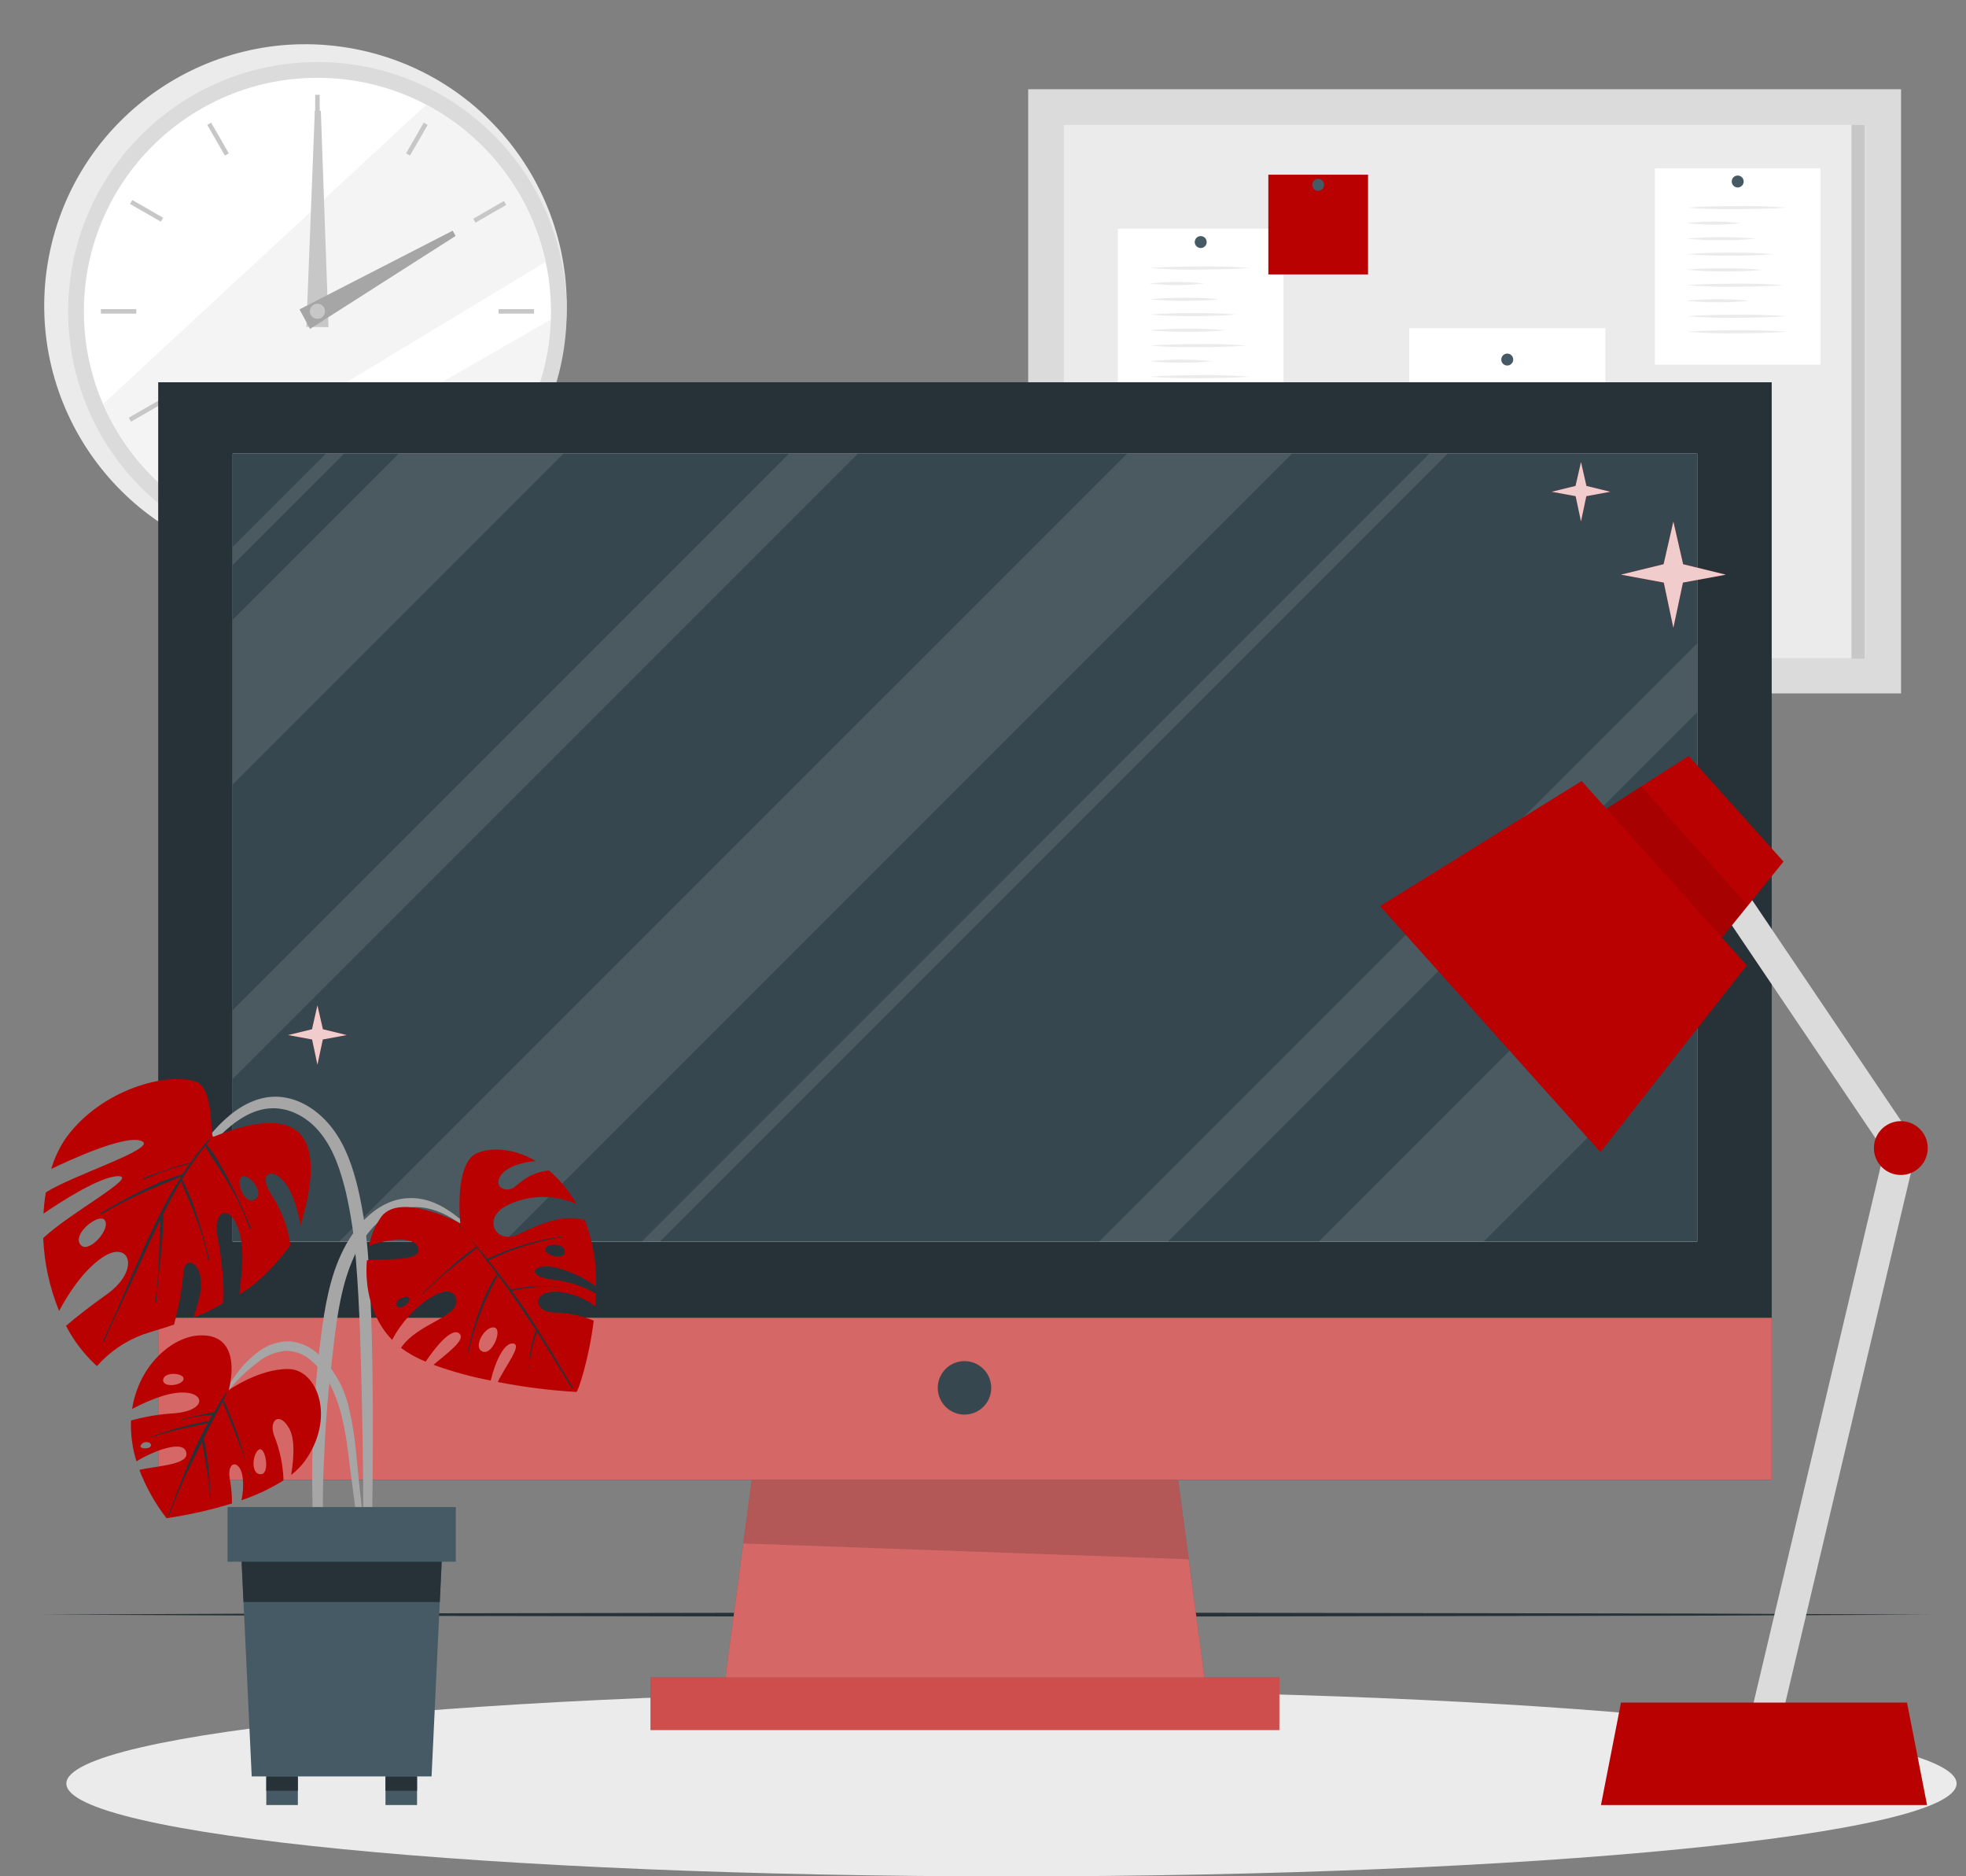 <svg width="131" height="125" viewBox="0 0 131 125" fill="none" xmlns="http://www.w3.org/2000/svg">
<rect x="0" y="0" width="131" height="125" fill="#808080" stroke="none"/>
<path d="M37.454 23.61C39.252 14.167 33.054 5.054 23.61 3.256C14.167 1.458 5.054 7.655 3.256 17.099C1.458 26.543 7.655 35.656 17.099 37.454C26.543 39.252 35.656 33.054 37.454 23.61Z" fill="#EBEBEB"/>
<path d="M21.151 37.351C30.324 37.351 37.759 29.915 37.759 20.743C37.759 11.57 30.324 4.134 21.151 4.134C11.979 4.134 4.543 11.57 4.543 20.743C4.543 29.915 11.979 37.351 21.151 37.351Z" fill="#DBDBDB"/>
<path d="M21.151 36.302C29.745 36.302 36.711 29.336 36.711 20.743C36.711 12.149 29.745 5.183 21.151 5.183C12.558 5.183 5.591 12.149 5.591 20.743C5.591 29.336 12.558 36.302 21.151 36.302Z" fill="white"/>
<path opacity="0.5" d="M36.361 17.442C29.276 21.735 17.63 28.773 11.119 32.639C9.277 31.087 7.82 29.13 6.861 26.921L28.395 6.982C30.405 8.04 32.159 9.524 33.535 11.33C34.911 13.137 35.876 15.223 36.361 17.442Z" fill="#EBEBEB"/>
<path opacity="0.5" d="M36.702 21.287C36.646 23.018 36.299 24.728 35.675 26.343L16.266 35.522C15.42 35.243 14.6 34.89 13.816 34.468C19.679 31.081 30.389 24.918 36.702 21.287Z" fill="#EBEBEB"/>
<path d="M21.302 6.314H21.001V8.672H21.302V6.314Z" fill="#C7C7C7"/>
<path d="M14.068 8.172L13.808 8.322L14.987 10.364L15.247 10.214L14.068 8.172Z" fill="#C7C7C7"/>
<path d="M8.814 13.326L8.664 13.587L10.716 14.767L10.867 14.505L8.814 13.326Z" fill="#C7C7C7"/>
<path d="M9.081 20.592H6.722V20.893H9.081V20.592Z" fill="#C7C7C7"/>
<path d="M10.623 26.65L8.581 27.829L8.731 28.089L10.774 26.91L10.623 26.65Z" fill="#C7C7C7"/>
<path d="M14.988 31.123L13.809 33.166L14.069 33.316L15.248 31.273L14.988 31.123Z" fill="#C7C7C7"/>
<path d="M21.302 32.816H21.001V35.175H21.302V32.816Z" fill="#C7C7C7"/>
<path d="M27.317 31.125L27.056 31.275L28.236 33.318L28.496 33.168L27.317 31.125Z" fill="#C7C7C7"/>
<path d="M31.683 26.646L31.533 26.906L33.575 28.085L33.725 27.825L31.683 26.646Z" fill="#C7C7C7"/>
<path d="M35.583 20.592H33.224V20.893H35.583V20.592Z" fill="#C7C7C7"/>
<path d="M33.575 13.393L31.533 14.573L31.683 14.833L33.725 13.653L33.575 13.393Z" fill="#C7C7C7"/>
<path d="M28.236 8.171L27.058 10.214L27.318 10.364L28.497 8.321L28.236 8.171Z" fill="#C7C7C7"/>
<path d="M21.378 7.38L21.89 21.794L20.415 21.776L20.977 7.377L21.378 7.38Z" fill="#C7C7C7"/>
<path d="M30.357 15.719L20.66 21.909L19.956 20.61L30.165 15.366L30.357 15.719Z" fill="#A6A6A6"/>
<path d="M21.655 20.743C21.654 20.842 21.623 20.939 21.567 21.021C21.511 21.103 21.432 21.166 21.34 21.204C21.248 21.241 21.147 21.25 21.049 21.23C20.952 21.21 20.863 21.161 20.793 21.091C20.723 21.02 20.676 20.93 20.657 20.833C20.638 20.735 20.648 20.634 20.687 20.543C20.725 20.451 20.789 20.373 20.872 20.318C20.955 20.263 21.052 20.233 21.151 20.233C21.218 20.233 21.284 20.246 21.345 20.272C21.407 20.298 21.462 20.335 21.509 20.383C21.556 20.43 21.593 20.486 21.618 20.548C21.643 20.61 21.655 20.676 21.655 20.743Z" fill="#C7C7C7"/>
<path d="M126.672 5.945H68.511V46.194H126.672V5.945Z" fill="#DBDBDB"/>
<path d="M124.295 8.322H70.887V43.838H124.295V8.322Z" fill="#EBEBEB"/>
<path d="M85.528 15.233H74.489V28.316H85.528V15.233Z" fill="white"/>
<path d="M80.405 16.125C80.405 16.204 80.381 16.281 80.338 16.346C80.294 16.412 80.231 16.463 80.159 16.493C80.086 16.523 80.006 16.531 79.929 16.515C79.851 16.499 79.781 16.461 79.725 16.405C79.67 16.349 79.632 16.278 79.617 16.201C79.602 16.124 79.61 16.044 79.641 15.971C79.671 15.899 79.723 15.837 79.788 15.793C79.854 15.75 79.931 15.727 80.01 15.728C80.062 15.728 80.114 15.738 80.162 15.758C80.21 15.778 80.254 15.807 80.29 15.844C80.327 15.881 80.356 15.925 80.376 15.973C80.395 16.022 80.405 16.073 80.405 16.125Z" fill="#455A64"/>
<path d="M76.588 17.854C77.704 17.768 78.823 17.763 79.939 17.751C81.055 17.739 82.171 17.768 83.287 17.854C82.171 17.942 81.055 17.945 79.939 17.96C78.823 17.975 77.704 17.939 76.588 17.854Z" fill="#EBEBEB"/>
<path d="M76.588 18.887C77.193 18.816 77.802 18.782 78.411 18.784C79.019 18.781 79.627 18.815 80.231 18.887C79.021 19.029 77.798 19.029 76.588 18.887Z" fill="#EBEBEB"/>
<path d="M76.588 19.939C77.366 19.856 78.14 19.839 78.915 19.833C79.689 19.827 80.466 19.856 81.241 19.939C80.466 20.018 79.692 20.039 78.915 20.042C78.137 20.045 77.366 20.003 76.588 19.939Z" fill="#EBEBEB"/>
<path d="M76.588 20.958C77.56 20.875 78.529 20.857 79.501 20.852C80.472 20.846 81.441 20.875 82.41 20.958C81.441 21.037 80.469 21.058 79.501 21.061C78.532 21.064 77.56 21.037 76.588 20.958Z" fill="#EBEBEB"/>
<path d="M76.588 22C77.433 21.918 78.276 21.9 79.118 21.894C79.96 21.888 80.802 21.918 81.647 22C80.802 22.079 79.96 22.1 79.118 22.103C78.276 22.106 77.433 22.071 76.588 22Z" fill="#EBEBEB"/>
<path d="M76.588 23.025C77.669 22.939 78.747 22.933 79.827 22.922C80.908 22.91 81.986 22.936 83.067 23.025C81.986 23.11 80.908 23.116 79.827 23.128C78.747 23.14 77.669 23.11 76.588 23.025Z" fill="#EBEBEB"/>
<path d="M76.588 24.061C77.979 23.924 79.379 23.924 80.77 24.061C80.075 24.135 79.377 24.17 78.679 24.164C77.981 24.168 77.283 24.134 76.588 24.061Z" fill="#EBEBEB"/>
<path d="M76.588 25.092C77.704 25.006 78.823 25.001 79.939 24.989C81.055 24.977 82.171 25.006 83.287 25.092C82.171 25.177 81.055 25.183 79.939 25.195C78.823 25.207 77.704 25.177 76.588 25.092Z" fill="#EBEBEB"/>
<path d="M76.588 26.123C77.704 26.037 78.823 26.031 79.939 26.02C81.055 26.008 82.171 26.037 83.287 26.123C82.171 26.211 81.055 26.214 79.939 26.226C78.823 26.237 77.704 26.211 76.588 26.123Z" fill="#EBEBEB"/>
<path d="M121.307 11.211H110.267V24.294H121.307V11.211Z" fill="white"/>
<path d="M116.186 12.1C116.184 12.178 116.159 12.254 116.115 12.318C116.07 12.383 116.007 12.432 115.934 12.461C115.862 12.49 115.782 12.496 115.705 12.48C115.629 12.463 115.559 12.425 115.504 12.369C115.45 12.313 115.413 12.242 115.398 12.165C115.383 12.089 115.392 12.009 115.422 11.937C115.452 11.865 115.503 11.803 115.568 11.76C115.634 11.717 115.71 11.694 115.788 11.694C115.841 11.694 115.894 11.704 115.943 11.725C115.991 11.745 116.036 11.775 116.073 11.813C116.11 11.851 116.139 11.896 116.158 11.945C116.178 11.994 116.187 12.047 116.186 12.1Z" fill="#455A64"/>
<path d="M112.37 13.831C113.486 13.743 114.602 13.74 115.718 13.725C116.834 13.711 117.95 13.743 119.066 13.831C117.95 13.917 116.834 13.923 115.718 13.934C114.602 13.946 113.486 13.917 112.37 13.831Z" fill="#EBEBEB"/>
<path d="M112.37 14.865C113.579 14.724 114.8 14.724 116.009 14.865C114.8 15.002 113.579 15.002 112.37 14.865Z" fill="#EBEBEB"/>
<path d="M112.37 15.899C113.917 15.761 115.474 15.761 117.022 15.899C116.248 15.978 115.47 15.999 114.696 16.002C113.921 16.005 113.144 15.978 112.37 15.899Z" fill="#EBEBEB"/>
<path d="M112.37 16.932C113.338 16.85 114.31 16.832 115.279 16.829C116.248 16.826 117.22 16.85 118.191 16.932C117.22 17.015 116.251 17.032 115.279 17.035C114.307 17.038 113.338 17.012 112.37 16.932Z" fill="#EBEBEB"/>
<path d="M112.37 17.966C113.212 17.877 114.048 17.877 114.899 17.877C115.75 17.877 116.584 17.898 117.426 17.98C116.584 18.063 115.741 18.081 114.899 18.084C114.057 18.087 113.212 18.045 112.37 17.966Z" fill="#EBEBEB"/>
<path d="M112.37 18.999C113.447 18.914 114.528 18.908 115.609 18.896C116.69 18.884 117.767 18.914 118.848 18.999C117.77 19.088 116.69 19.091 115.609 19.102C114.528 19.114 113.459 19.085 112.37 18.999Z" fill="#EBEBEB"/>
<path d="M112.37 20.033C113.76 19.895 115.161 19.895 116.551 20.033C115.161 20.174 113.76 20.174 112.37 20.033Z" fill="#EBEBEB"/>
<path d="M112.37 21.067C113.486 20.981 114.602 20.975 115.718 20.963C116.834 20.952 117.95 20.981 119.066 21.067C117.95 21.155 116.834 21.161 115.718 21.172C114.602 21.184 113.486 21.152 112.37 21.067Z" fill="#EBEBEB"/>
<path d="M112.37 22.1C113.486 22.015 114.602 22.009 115.718 21.997C116.834 21.985 117.95 22.015 119.066 22.1C117.95 22.188 116.834 22.194 115.718 22.206C114.602 22.218 113.486 22.188 112.37 22.1Z" fill="#EBEBEB"/>
<path d="M106.966 21.864H93.9V37.345H106.966V21.864Z" fill="white"/>
<path d="M100.829 23.952C100.829 24.031 100.806 24.108 100.762 24.173C100.718 24.239 100.656 24.29 100.584 24.32C100.511 24.35 100.431 24.358 100.354 24.342C100.277 24.327 100.206 24.289 100.15 24.233C100.095 24.178 100.057 24.107 100.042 24.03C100.026 23.953 100.034 23.873 100.064 23.8C100.094 23.728 100.145 23.666 100.211 23.622C100.276 23.578 100.353 23.555 100.431 23.555C100.484 23.554 100.536 23.564 100.584 23.584C100.632 23.604 100.676 23.633 100.713 23.67C100.75 23.707 100.78 23.751 100.8 23.8C100.819 23.848 100.829 23.9 100.829 23.952Z" fill="#455A64"/>
<path d="M95.729 25.725C96.209 25.654 96.693 25.62 97.178 25.622C97.663 25.618 98.147 25.653 98.627 25.725C97.666 25.866 96.69 25.866 95.729 25.725Z" fill="#EBEBEB"/>
<path d="M95.729 26.894C96.976 26.757 98.234 26.757 99.481 26.894C98.234 27.032 96.976 27.032 95.729 26.894Z" fill="#EBEBEB"/>
<path d="M95.729 28.06C96.883 27.923 98.05 27.923 99.204 28.06C98.05 28.198 96.883 28.198 95.729 28.06Z" fill="#EBEBEB"/>
<path d="M95.729 29.229C96.883 29.088 98.05 29.088 99.204 29.229C98.627 29.302 98.047 29.336 97.466 29.332C96.886 29.335 96.305 29.3 95.729 29.229Z" fill="#EBEBEB"/>
<path d="M95.729 30.395C96.73 30.258 97.746 30.258 98.747 30.395C98.248 30.469 97.744 30.504 97.24 30.498C96.734 30.502 96.229 30.468 95.729 30.395Z" fill="#EBEBEB"/>
<path d="M95.729 31.561C97.013 31.424 98.308 31.424 99.593 31.561C98.308 31.703 97.013 31.703 95.729 31.561Z" fill="#EBEBEB"/>
<path d="M95.729 32.73C96.787 32.589 97.86 32.589 98.918 32.73C98.39 32.803 97.858 32.837 97.325 32.834C96.791 32.836 96.258 32.802 95.729 32.73Z" fill="#EBEBEB"/>
<path d="M95.729 33.897C96.393 33.824 97.061 33.79 97.728 33.794C98.396 33.788 99.064 33.823 99.728 33.897C98.398 34.034 97.058 34.034 95.729 33.897Z" fill="#EBEBEB"/>
<path d="M95.729 35.063C96.393 34.992 97.061 34.957 97.728 34.96C98.396 34.956 99.064 34.99 99.728 35.063C98.399 35.204 97.058 35.204 95.729 35.063Z" fill="#EBEBEB"/>
<path d="M101.439 25.725C102.068 25.654 102.702 25.62 103.335 25.622C103.97 25.618 104.604 25.653 105.235 25.725C103.973 25.866 102.7 25.866 101.439 25.725Z" fill="#EBEBEB"/>
<path d="M101.439 26.894C102.265 26.757 103.107 26.757 103.933 26.894C103.107 27.032 102.265 27.032 101.439 26.894Z" fill="#EBEBEB"/>
<path d="M101.439 28.06C102.626 27.923 103.824 27.923 105.011 28.06C103.824 28.198 102.626 28.198 101.439 28.06Z" fill="#EBEBEB"/>
<path d="M101.439 29.229C102.593 29.088 103.76 29.088 104.914 29.229C104.337 29.302 103.757 29.336 103.176 29.332C102.595 29.335 102.015 29.3 101.439 29.229Z" fill="#EBEBEB"/>
<path d="M101.439 30.395C102.7 30.258 103.973 30.258 105.235 30.395C104.604 30.469 103.97 30.504 103.335 30.498C102.702 30.502 102.068 30.468 101.439 30.395Z" fill="#EBEBEB"/>
<path d="M101.439 31.561C102.44 31.424 103.456 31.424 104.457 31.561C103.456 31.703 102.44 31.703 101.439 31.561Z" fill="#EBEBEB"/>
<path d="M101.439 32.73C102.625 32.589 103.824 32.589 105.011 32.73C104.418 32.803 103.821 32.837 103.223 32.834C102.627 32.836 102.031 32.801 101.439 32.73Z" fill="#EBEBEB"/>
<path d="M101.439 33.897C101.896 33.824 102.357 33.79 102.82 33.794C103.282 33.788 103.744 33.823 104.201 33.897C103.285 34.034 102.354 34.034 101.439 33.897Z" fill="#EBEBEB"/>
<path d="M101.439 35.063C101.877 34.992 102.32 34.957 102.764 34.96C103.208 34.956 103.651 34.99 104.089 35.063C103.211 35.204 102.317 35.204 101.439 35.063Z" fill="#EBEBEB"/>
<path d="M91.156 11.638H84.513V18.281H91.156V11.638Z" fill="#B90101"/>
<path d="M88.232 12.312C88.232 12.391 88.208 12.468 88.164 12.533C88.12 12.599 88.058 12.65 87.985 12.68C87.912 12.71 87.832 12.717 87.754 12.701C87.677 12.685 87.606 12.647 87.551 12.591C87.496 12.535 87.458 12.463 87.444 12.386C87.429 12.308 87.438 12.228 87.469 12.156C87.499 12.083 87.551 12.021 87.618 11.979C87.684 11.935 87.761 11.913 87.84 11.914C87.944 11.916 88.044 11.959 88.117 12.033C88.191 12.107 88.232 12.207 88.232 12.312Z" fill="#455A64"/>
<path d="M124.263 8.322H123.368V43.876H124.263V8.322Z" fill="#C7C7C7"/>
<path d="M67.398 125C102.178 125 130.373 122.231 130.373 118.816C130.373 115.401 102.178 112.632 67.398 112.632C32.617 112.632 4.422 115.401 4.422 118.816C4.422 122.231 32.617 125 67.398 125Z" fill="#EBEBEB"/>
<path d="M2.826 107.561L18.557 107.488L34.291 107.464L65.755 107.414L97.219 107.464L112.953 107.488L128.683 107.561L112.953 107.632L97.219 107.659L65.755 107.709L34.291 107.659L18.557 107.632L2.826 107.561Z" fill="#263238"/>
<path d="M118.053 25.466H10.541V98.571H118.053V25.466Z" fill="#263238"/>
<path d="M118.053 87.788H10.541V98.571H118.053V87.788Z" fill="#B90101"/>
<path opacity="0.4" d="M118.053 87.788H10.541V98.571H118.053V87.788Z" fill="white"/>
<path d="M85.246 111.749H43.345V115.25H85.246V111.749Z" fill="#B90101"/>
<path opacity="0.3" d="M85.246 111.749H43.345V115.25H85.246V111.749Z" fill="white"/>
<path d="M80.257 111.752H48.337L49.147 105.677L49.188 105.388L49.261 104.82L49.3 104.531L49.376 103.963L49.388 103.875L49.414 103.677L49.491 103.106L49.529 102.82L50.098 98.574H78.496L79.029 102.579L79.059 102.77L79.147 103.436L79.171 103.627L79.206 103.875L79.262 104.293L79.286 104.484L79.374 105.15L79.4 105.341L80.257 111.752Z" fill="#B90101"/>
<g opacity="0.4">
<path d="M80.257 111.752H48.337L49.147 105.677L49.188 105.388L49.261 104.82L49.3 104.531L49.376 103.963L49.388 103.875L49.414 103.677L49.491 103.106L49.529 102.82L50.098 98.574H78.496L79.029 102.579L79.059 102.77L79.147 103.436L79.171 103.627L79.206 103.875L79.262 104.293L79.286 104.484L79.374 105.15L79.4 105.341L80.257 111.752Z" fill="white"/>
</g>
<path d="M66.049 92.455C66.049 92.807 65.945 93.152 65.749 93.445C65.553 93.738 65.275 93.966 64.949 94.101C64.624 94.236 64.266 94.271 63.92 94.202C63.574 94.134 63.257 93.964 63.008 93.715C62.759 93.466 62.589 93.148 62.52 92.803C62.452 92.457 62.487 92.099 62.622 91.773C62.757 91.448 62.985 91.169 63.278 90.974C63.571 90.778 63.915 90.674 64.268 90.674C64.74 90.674 65.193 90.861 65.527 91.195C65.861 91.529 66.049 91.983 66.049 92.455Z" fill="#37474F"/>
<g opacity="0.16">
<path d="M79.206 103.875L49.529 102.82L50.098 98.574H78.496L79.206 103.875Z" fill="black"/>
</g>
<path d="M113.091 30.219H15.503V82.714H113.091V30.219Z" fill="white"/>
<path d="M113.091 30.219H15.503V82.714H113.091V30.219Z" fill="#37474F"/>
<g opacity="0.1">
<path d="M86.088 30.219L33.59 82.717H22.6L75.101 30.219H86.088Z" fill="white"/>
<path d="M113.091 57.493V68.482L98.856 82.717H87.867L113.091 57.493Z" fill="white"/>
<path d="M37.553 30.219L15.5 52.272V41.285L26.567 30.219H37.553Z" fill="white"/>
<path d="M113.091 42.857V47.445L77.816 82.717H73.231L113.091 42.857Z" fill="white"/>
<path d="M57.162 30.219L15.5 71.88V67.296L52.577 30.219H57.162Z" fill="white"/>
<path d="M96.468 30.219L43.97 82.717H42.751L95.246 30.219H96.468Z" fill="white"/>
<path d="M22.933 30.219L15.5 37.648V36.429L21.711 30.219H22.933Z" fill="white"/>
</g>
<path d="M114.999 38.284L112.14 38.811L111.501 41.827L110.862 38.811L108.003 38.281L110.85 37.586L111.501 34.739L112.152 37.586L114.999 38.284Z" fill="#B90101"/>
<path d="M107.299 32.76L105.703 33.054L105.346 34.739L104.987 33.054L103.391 32.76L104.981 32.371L105.346 30.778L105.709 32.371L107.299 32.76Z" fill="#B90101"/>
<path d="M23.107 68.953L21.511 69.248L21.151 70.932L20.795 69.248L19.196 68.953L20.789 68.565L21.151 66.972L21.517 68.565L23.107 68.953Z" fill="#B90101"/>
<g opacity="0.8">
<path d="M114.999 38.284L112.14 38.811L111.501 41.827L110.862 38.811L108.003 38.281L110.85 37.586L111.501 34.739L112.152 37.586L114.999 38.284Z" fill="white"/>
<path d="M107.299 32.76L105.703 33.054L105.346 34.739L104.987 33.054L103.391 32.76L104.981 32.371L105.346 30.778L105.709 32.371L107.299 32.76Z" fill="white"/>
<path d="M23.107 68.953L21.511 69.248L21.151 70.932L20.795 69.248L19.196 68.953L20.789 68.565L21.151 66.972L21.517 68.565L23.107 68.953Z" fill="white"/>
</g>
<path d="M24.549 84.019C24.453 82.404 24.225 80.801 23.866 79.225C23.528 77.802 23.048 76.35 22.152 75.175C21.334 74.104 20.159 73.25 18.793 73.085C17.479 72.923 16.242 73.509 15.259 74.339C14.04 75.364 13.106 76.725 12.229 78.044C11.268 79.518 10.394 81.047 9.611 82.623C9.584 82.676 9.664 82.72 9.69 82.667C10.374 81.331 11.161 80.051 12.046 78.839C12.847 77.675 13.749 76.583 14.741 75.576C15.645 74.693 16.802 73.871 18.101 73.83C19.399 73.789 20.604 74.519 21.387 75.523C22.27 76.645 22.709 78.047 23.045 79.41C23.388 80.912 23.614 82.44 23.719 83.977C23.975 87.137 24.046 90.317 24.116 93.486C24.158 95.279 24.181 97.072 24.199 98.866C24.199 99.773 24.199 100.683 24.22 101.59C24.186 102.468 24.221 103.347 24.326 104.219C24.355 104.396 24.644 104.378 24.673 104.219C24.78 103.393 24.82 102.56 24.794 101.728C24.794 100.868 24.817 100.005 24.823 99.145C24.839 97.469 24.846 95.794 24.844 94.122C24.823 90.747 24.779 87.373 24.549 84.019Z" fill="#A6A6A6"/>
<path d="M14.237 75.726C13.943 75.841 14.34 72.472 13.012 72.042C11.136 71.433 6.828 72.534 4.452 75.726C3.989 76.379 3.638 77.104 3.415 77.873C4.593 77.299 8.513 75.488 9.493 76.041C10.377 76.548 4.782 78.309 3.053 79.439C2.976 79.906 2.924 80.377 2.897 80.85C3.907 80.155 6.657 78.353 7.885 78.353C9.252 78.353 4.723 80.75 2.879 82.475C2.948 84.143 3.307 85.786 3.939 87.331C4.408 86.448 5.441 84.716 6.778 83.798C8.627 82.505 9.428 84.584 7.105 86.233C5.862 87.116 4.967 87.835 4.399 88.324C4.921 89.333 5.619 90.242 6.46 91.006C7.288 90.065 8.336 89.344 9.511 88.907C9.964 88.748 10.689 88.544 11.593 88.244C11.906 87.115 12.117 85.96 12.223 84.793C12.273 83.424 13.896 84.183 13.239 86.616C13.112 87.075 13 87.452 12.894 87.767C13.591 87.522 14.256 87.196 14.876 86.795C14.964 85.997 14.832 84.163 14.505 82.434C14.099 80.279 15.742 80.126 16.098 82.841C16.263 84.092 16.024 85.391 15.945 86.236C17.812 85.155 19.349 82.955 19.349 82.955C19.181 81.741 18.742 80.58 18.065 79.557C17.152 78.182 18.142 77.64 19.055 78.883C19.564 79.575 19.867 80.741 20.032 81.633C21.993 75.096 19.57 73.579 14.237 75.726ZM5.341 82.891C4.835 82.154 6.584 80.812 6.964 81.268C7.45 81.854 5.848 83.624 5.341 82.891ZM17.038 79.875C16.325 80.391 15.648 78.697 16.107 78.403C16.566 78.109 17.641 79.436 17.038 79.875Z" fill="#B90101"/>
<path d="M15.4 78.918C15.159 78.441 14.909 77.97 14.632 77.511C14.379 77.057 14.083 76.629 13.748 76.233C13.825 76.141 13.898 76.044 13.978 75.953C14.007 75.915 13.954 75.862 13.922 75.9C13.831 76.003 13.748 76.106 13.66 76.194C13.643 76.204 13.63 76.22 13.625 76.239C13.295 76.631 12.983 77.037 12.688 77.455C12.164 77.575 11.646 77.726 11.139 77.905C10.615 78.079 10.097 78.262 9.587 78.477C9.534 78.497 9.561 78.585 9.614 78.562C10.117 78.338 10.63 78.123 11.151 77.947C11.672 77.77 12.146 77.652 12.647 77.511C12.485 77.74 12.326 77.973 12.173 78.206C11.232 78.505 10.316 78.879 9.434 79.325C8.507 79.763 7.617 80.276 6.731 80.797C6.681 80.826 6.731 80.903 6.778 80.874C7.65 80.364 8.547 79.899 9.467 79.481C10.324 79.08 11.213 78.75 12.076 78.368C9.911 81.778 8.604 85.694 6.861 89.325C6.837 89.378 6.919 89.419 6.94 89.366C7.473 88.094 8.089 86.854 8.669 85.6C9.19 84.478 9.699 83.347 10.22 82.222C10.374 81.892 10.53 81.566 10.689 81.236C10.595 83.053 10.633 84.899 10.335 86.692C10.335 86.704 10.34 86.715 10.348 86.724C10.357 86.732 10.368 86.737 10.38 86.737C10.391 86.737 10.402 86.732 10.411 86.724C10.419 86.715 10.424 86.704 10.424 86.692C10.55 84.755 10.892 82.844 10.877 80.894C10.879 80.885 10.879 80.876 10.877 80.868C11.245 80.129 11.64 79.395 12.055 78.683C12.777 80.382 13.527 82.107 13.872 83.93C13.872 83.986 13.975 83.963 13.957 83.904C13.469 82.075 13.012 80.246 12.132 78.556C12.595 77.787 13.107 77.048 13.666 76.345C13.907 76.795 14.219 77.228 14.493 77.655C14.767 78.082 15.026 78.5 15.274 78.936C15.811 79.854 16.267 80.816 16.637 81.813C16.658 81.869 16.746 81.839 16.722 81.786C16.304 80.829 15.883 79.858 15.4 78.918Z" fill="#263238"/>
<path d="M32.574 83.05C31.175 81.648 29.552 79.811 27.391 79.811C25.309 79.811 23.775 81.492 22.892 83.223C21.97 85.031 21.64 87.084 21.381 89.078C21.074 91.466 20.89 93.87 20.827 96.277C20.789 97.611 20.795 98.951 20.827 100.288C20.821 101.642 20.919 102.995 21.122 104.334C21.16 104.549 21.508 104.558 21.519 104.334C21.584 103.209 21.537 102.078 21.519 100.951C21.502 99.823 21.519 98.733 21.572 97.623C21.655 95.382 21.817 93.141 22.082 90.912C22.311 88.966 22.494 86.966 23.074 85.085C23.601 83.388 24.585 81.448 26.313 80.703C28.669 79.687 30.954 81.545 32.497 83.112C32.544 83.147 32.615 83.091 32.574 83.05Z" fill="#A6A6A6"/>
<path d="M36.826 85.241C34.95 85.049 35.468 84.03 37.173 84.478C38.088 84.725 38.95 85.14 39.715 85.7C39.77 84.184 39.512 82.674 38.958 81.262C37.391 80.871 35.969 81.557 34.508 82.243C33.048 82.929 32.073 81.153 33.79 80.299C34.508 79.945 35.297 79.753 36.098 79.739C36.899 79.725 37.694 79.888 38.425 80.217C38.289 79.981 38.154 79.763 38.007 79.557C37.604 78.969 37.123 78.437 36.578 77.976C35.3 78.079 34.591 78.859 34.223 79.118C33.684 79.472 32.839 79.054 33.375 78.291C33.796 77.702 34.847 77.408 35.704 77.346C34.164 76.439 32.627 76.436 31.758 76.831C30.247 77.517 30.671 81.498 30.671 81.498C30.671 81.498 26.711 79.378 25.415 81.044C25.002 81.627 24.721 82.292 24.591 82.994C25.992 82.475 27.715 82.352 27.877 83.191C28.048 84.074 25.677 83.815 24.446 83.96C24.299 85.726 24.711 87.805 26.128 89.26C27.329 86.948 30.003 85.193 30.383 86.466C30.763 87.738 27.892 88.064 26.717 89.793C27.226 90.166 27.78 90.473 28.366 90.709C29.005 89.749 30.077 88.424 30.592 88.827C31.107 89.231 29.759 90.167 28.887 90.921C30.127 91.371 31.401 91.721 32.697 91.969C33.015 90.635 33.625 89.39 34.214 89.504C34.803 89.619 33.66 91.015 33.169 92.066C34.899 92.406 36.65 92.627 38.41 92.729C38.516 92.7 39.237 90.594 39.562 87.976C38.696 87.627 37.773 87.442 36.84 87.431C35.515 87.367 35.389 85.859 37.371 86.071C38.201 86.191 38.989 86.517 39.662 87.019C39.679 86.742 39.697 86.46 39.709 86.171C38.821 85.668 37.84 85.352 36.826 85.241ZM36.331 83.179C36.534 82.729 37.745 82.885 37.627 83.441C37.509 83.998 36.163 83.562 36.331 83.179ZM26.422 86.919C26.349 86.545 27.158 86.201 27.273 86.504C27.388 86.807 26.522 87.423 26.422 86.919ZM32.12 90.023C31.475 89.687 32.397 88.218 32.989 88.453C33.472 88.636 32.774 90.347 32.12 90.023Z" fill="#B90101"/>
<path d="M38.172 92.437C37.288 90.95 36.405 89.454 35.468 87.997C35.035 87.317 34.585 86.651 34.105 85.997L34.317 85.947C34.435 85.921 34.553 85.897 34.673 85.877C34.944 85.829 35.221 85.791 35.495 85.762C35.769 85.732 36.016 85.724 36.278 85.721C36.557 85.703 36.836 85.718 37.111 85.765C37.144 85.765 37.15 85.718 37.111 85.721C36.835 85.721 36.552 85.694 36.272 85.691C35.992 85.688 35.73 85.691 35.462 85.709C35.194 85.726 34.956 85.75 34.706 85.788C34.567 85.809 34.429 85.832 34.291 85.862C34.206 85.874 34.123 85.891 34.04 85.912C33.56 85.252 33.06 84.602 32.541 83.966C34.082 83.218 35.722 82.695 37.412 82.414C37.438 82.414 37.43 82.364 37.412 82.37C35.7 82.607 34.035 83.112 32.48 83.865L31.596 82.823C31.275 82.437 30.931 82.06 30.639 81.645C30.638 81.641 30.636 81.638 30.633 81.635C30.631 81.633 30.628 81.631 30.624 81.629C30.62 81.628 30.616 81.628 30.613 81.629C30.609 81.629 30.605 81.631 30.602 81.633C30.599 81.635 30.597 81.638 30.595 81.642C30.594 81.645 30.593 81.649 30.593 81.653C30.593 81.656 30.594 81.66 30.596 81.663C30.598 81.667 30.601 81.669 30.604 81.672C31.003 82.112 31.38 82.573 31.732 83.053C31.096 83.496 30.491 83.982 29.921 84.507C29.332 85.031 28.754 85.572 28.189 86.13C28.171 86.15 28.189 86.183 28.221 86.162C28.775 85.612 29.352 85.085 29.953 84.587C30.554 84.089 31.187 83.627 31.79 83.132L32.206 83.677L32.415 83.951C32.418 83.959 32.423 83.966 32.429 83.971C32.662 84.266 32.892 84.56 33.121 84.875C32.852 85.266 32.621 85.682 32.432 86.118C32.235 86.536 32.061 86.969 31.899 87.405C31.583 88.314 31.336 89.245 31.16 90.191C31.16 90.22 31.196 90.235 31.201 90.205C31.393 89.273 31.664 88.359 32.011 87.473C32.185 87.019 32.382 86.575 32.586 86.133C32.789 85.691 32.992 85.344 33.174 84.937C33.375 85.202 33.572 85.47 33.763 85.738C33.819 85.815 33.872 85.894 33.928 85.974C33.928 85.991 33.928 86.015 33.949 86.015C34.561 86.866 35.142 87.741 35.716 88.624C35.681 88.685 35.655 88.75 35.639 88.818C35.601 88.924 35.569 89.033 35.536 89.142C35.474 89.36 35.421 89.581 35.38 89.802C35.339 90.023 35.312 90.223 35.292 90.435C35.291 90.676 35.273 90.918 35.239 91.156C35.239 91.192 35.289 91.195 35.283 91.156C35.267 90.931 35.284 90.705 35.333 90.485C35.365 90.255 35.407 90.029 35.459 89.802C35.513 89.575 35.563 89.393 35.624 89.192C35.654 89.092 35.686 88.994 35.722 88.898C35.739 88.845 35.766 88.792 35.783 88.733C36.048 89.149 36.311 89.566 36.57 89.984L38.098 92.484C38.13 92.517 38.198 92.479 38.172 92.437Z" fill="#263238"/>
<path d="M24.455 103.863C24.432 103.018 24.299 102.17 24.208 101.333C24.116 100.497 24.022 99.649 23.931 98.807C23.76 97.184 23.663 95.526 23.28 93.933C22.997 92.545 22.304 91.274 21.29 90.285C20.767 89.762 20.081 89.434 19.346 89.357C18.608 89.336 17.883 89.56 17.285 89.993C16.603 90.496 16.015 91.115 15.547 91.822C15.043 92.521 14.592 93.256 14.196 94.022C14.178 94.048 14.225 94.069 14.24 94.039C14.99 92.764 15.985 91.649 17.167 90.759C17.693 90.326 18.335 90.059 19.013 89.99C19.344 89.985 19.672 90.045 19.979 90.167C20.285 90.29 20.565 90.472 20.801 90.703C21.784 91.557 22.353 92.814 22.691 94.048C23.095 95.52 23.224 97.049 23.424 98.551C23.542 99.434 23.657 100.332 23.775 101.224C23.893 102.117 23.966 103.021 24.155 103.895C24.159 103.935 24.179 103.972 24.21 103.997C24.241 104.022 24.281 104.034 24.321 104.029C24.361 104.025 24.398 104.005 24.423 103.974C24.448 103.943 24.459 103.903 24.455 103.863Z" fill="#A6A6A6"/>
<path d="M19.228 91.201C17.291 91.162 15.241 92.605 15.241 92.605C15.241 92.605 16.328 88.836 13.301 88.96C11.501 89.03 9.255 90.918 8.804 93.863C9.496 93.495 10.96 92.785 12.117 92.764C13.686 92.735 13.792 93.963 11.628 94.151C10.647 94.204 9.676 94.365 8.73 94.631C8.695 95.551 8.817 96.471 9.093 97.349C10.3 96.616 12.361 95.839 12.423 96.849C12.467 97.6 10.338 97.661 9.287 97.923C9.73 99.078 10.339 100.161 11.095 101.139C12.572 100.923 14.03 100.595 15.456 100.156C15.461 99.626 15.415 99.098 15.321 98.577C15.065 97.234 16.054 97.208 16.18 98.501C16.225 98.982 16.194 99.468 16.089 99.941C17.072 99.614 18.012 99.171 18.89 98.621C18.861 97.6 18.651 96.592 18.268 95.644C17.883 94.593 18.648 93.989 19.29 95.2C19.705 95.977 19.538 97.438 19.399 98.259C19.748 97.992 20.057 97.677 20.318 97.323C22.382 94.44 21.151 91.23 19.228 91.201ZM10.877 91.896C10.948 91.351 12.299 91.454 12.232 91.878C12.164 92.302 10.789 92.493 10.871 91.884L10.877 91.896ZM9.369 96.313C9.502 95.962 10.085 96.018 10.059 96.289C10.032 96.56 9.275 96.537 9.364 96.31L9.369 96.313ZM17.397 98.209C16.61 98.241 16.87 96.61 17.326 96.545C17.709 96.501 17.989 98.183 17.391 98.206L17.397 98.209Z" fill="#B90101"/>
<path d="M16.69 98.356C16.613 98.153 16.546 97.947 16.484 97.738C16.543 97.947 16.593 98.159 16.634 98.371C16.64 98.412 16.705 98.394 16.69 98.356Z" fill="#263238"/>
<path d="M15.889 95.733C15.748 95.314 15.595 94.902 15.427 94.49C15.338 94.272 15.25 94.054 15.153 93.839C15.085 93.647 14.995 93.463 14.885 93.291C14.979 93.122 15.06 92.946 15.129 92.764C15.13 92.76 15.13 92.756 15.129 92.753C15.127 92.749 15.125 92.746 15.121 92.744C15.118 92.742 15.114 92.741 15.11 92.742C15.106 92.742 15.103 92.744 15.1 92.747C14.878 93.035 14.681 93.341 14.511 93.662L14.264 94.095C14.092 94.11 13.922 94.137 13.754 94.175C13.575 94.207 13.392 94.243 13.212 94.284L12.673 94.41C12.497 94.452 12.317 94.51 12.137 94.54C12.133 94.538 12.128 94.538 12.124 94.539C12.119 94.54 12.115 94.541 12.111 94.544C12.107 94.547 12.104 94.55 12.102 94.555C12.1 94.559 12.099 94.563 12.099 94.568C12.099 94.573 12.1 94.577 12.102 94.581C12.104 94.585 12.107 94.589 12.111 94.592C12.115 94.594 12.119 94.596 12.124 94.597C12.128 94.598 12.133 94.597 12.137 94.596C12.321 94.531 12.511 94.481 12.703 94.449C12.877 94.41 13.05 94.381 13.227 94.354C13.404 94.328 13.58 94.307 13.757 94.29L14.158 94.257C14.084 94.384 14.01 94.51 13.94 94.637L13.907 94.699C13.761 94.698 13.614 94.715 13.471 94.749C13.315 94.778 13.159 94.808 13.006 94.843C12.688 94.911 12.376 94.987 12.064 95.073C11.407 95.255 10.762 95.465 10.114 95.677C10.079 95.677 10.114 95.744 10.138 95.733C10.779 95.516 11.432 95.334 12.093 95.188C12.405 95.12 12.715 95.046 13.024 94.982L13.492 94.885C13.61 94.858 13.736 94.843 13.854 94.805C13.518 95.42 13.206 96.045 12.918 96.684C12.291 98.071 11.761 99.502 11.222 100.927C11.222 100.962 11.266 100.986 11.278 100.951C11.801 99.531 12.408 98.144 13.095 96.796C13.215 96.548 13.342 96.304 13.463 96.056C13.463 96.106 13.486 96.157 13.495 96.207C13.524 96.377 13.557 96.545 13.583 96.713C13.642 97.052 13.698 97.388 13.748 97.729C13.893 98.421 13.974 99.125 13.993 99.832C13.993 99.876 14.057 99.873 14.052 99.832C14.008 99.492 13.983 99.15 13.975 98.807C13.954 98.454 13.928 98.097 13.887 97.747C13.845 97.396 13.804 97.067 13.748 96.728L13.66 96.221C13.65 96.095 13.617 95.971 13.563 95.856C13.742 95.5 13.916 95.144 14.096 94.79C14.275 94.437 14.434 94.125 14.608 93.795C14.682 93.654 14.761 93.515 14.838 93.371C14.892 93.545 14.959 93.716 15.038 93.88C15.114 94.072 15.194 94.263 15.274 94.455C15.444 94.876 15.606 95.303 15.768 95.73C15.998 96.336 16.251 96.955 16.44 97.585C16.254 96.972 16.098 96.342 15.889 95.733Z" fill="#263238"/>
<path d="M29.517 102.217L29.305 106.722L28.757 118.339H16.772L16.225 106.722L16.013 102.217H29.517Z" fill="#455A64"/>
<path d="M29.517 102.217L29.305 106.722H16.225L16.013 102.217H29.517Z" fill="#263238"/>
<path d="M30.371 100.394H15.162V104.037H30.371V100.394Z" fill="#455A64"/>
<path d="M19.847 118.339H17.744V120.247H19.847V118.339Z" fill="#455A64"/>
<path d="M19.847 118.339H17.744V119.293H19.847V118.339Z" fill="#263238"/>
<path d="M27.789 118.339H25.686V120.247H27.789V118.339Z" fill="#455A64"/>
<path d="M27.789 118.339H25.686V119.293H27.789V118.339Z" fill="#263238"/>
<path d="M118.394 115.833L127.767 76.286L116.604 59.745L114.896 60.897L125.553 76.689L116.389 115.356L118.394 115.833Z" fill="#DBDBDB"/>
<path d="M128.451 76.477C128.451 76.832 128.346 77.179 128.15 77.475C127.953 77.77 127.673 78 127.345 78.136C127.017 78.272 126.656 78.308 126.308 78.239C125.96 78.17 125.64 77.999 125.389 77.748C125.138 77.497 124.967 77.177 124.898 76.829C124.829 76.481 124.865 76.12 125.001 75.792C125.137 75.465 125.367 75.184 125.663 74.988C125.958 74.791 126.305 74.686 126.66 74.687C127.135 74.688 127.59 74.876 127.925 75.212C128.261 75.548 128.45 76.002 128.451 76.477Z" fill="#B90101"/>
<path d="M104.165 55.726L112.584 65.125L116.471 60.325L118.839 57.398L112.525 50.358L109.357 52.392L104.165 55.726Z" fill="#B90101"/>
<path opacity="0.1" d="M104.165 55.726L112.584 65.125L116.471 60.325L109.357 52.392L104.165 55.726Z" fill="black"/>
<path d="M91.957 60.364L106.642 76.751L116.392 64.312L105.388 52.03L91.957 60.364Z" fill="#B90101"/>
<path d="M106.677 120.247H128.404L127.07 113.421H108.011L106.677 120.247Z" fill="#B90101"/>
</svg>
